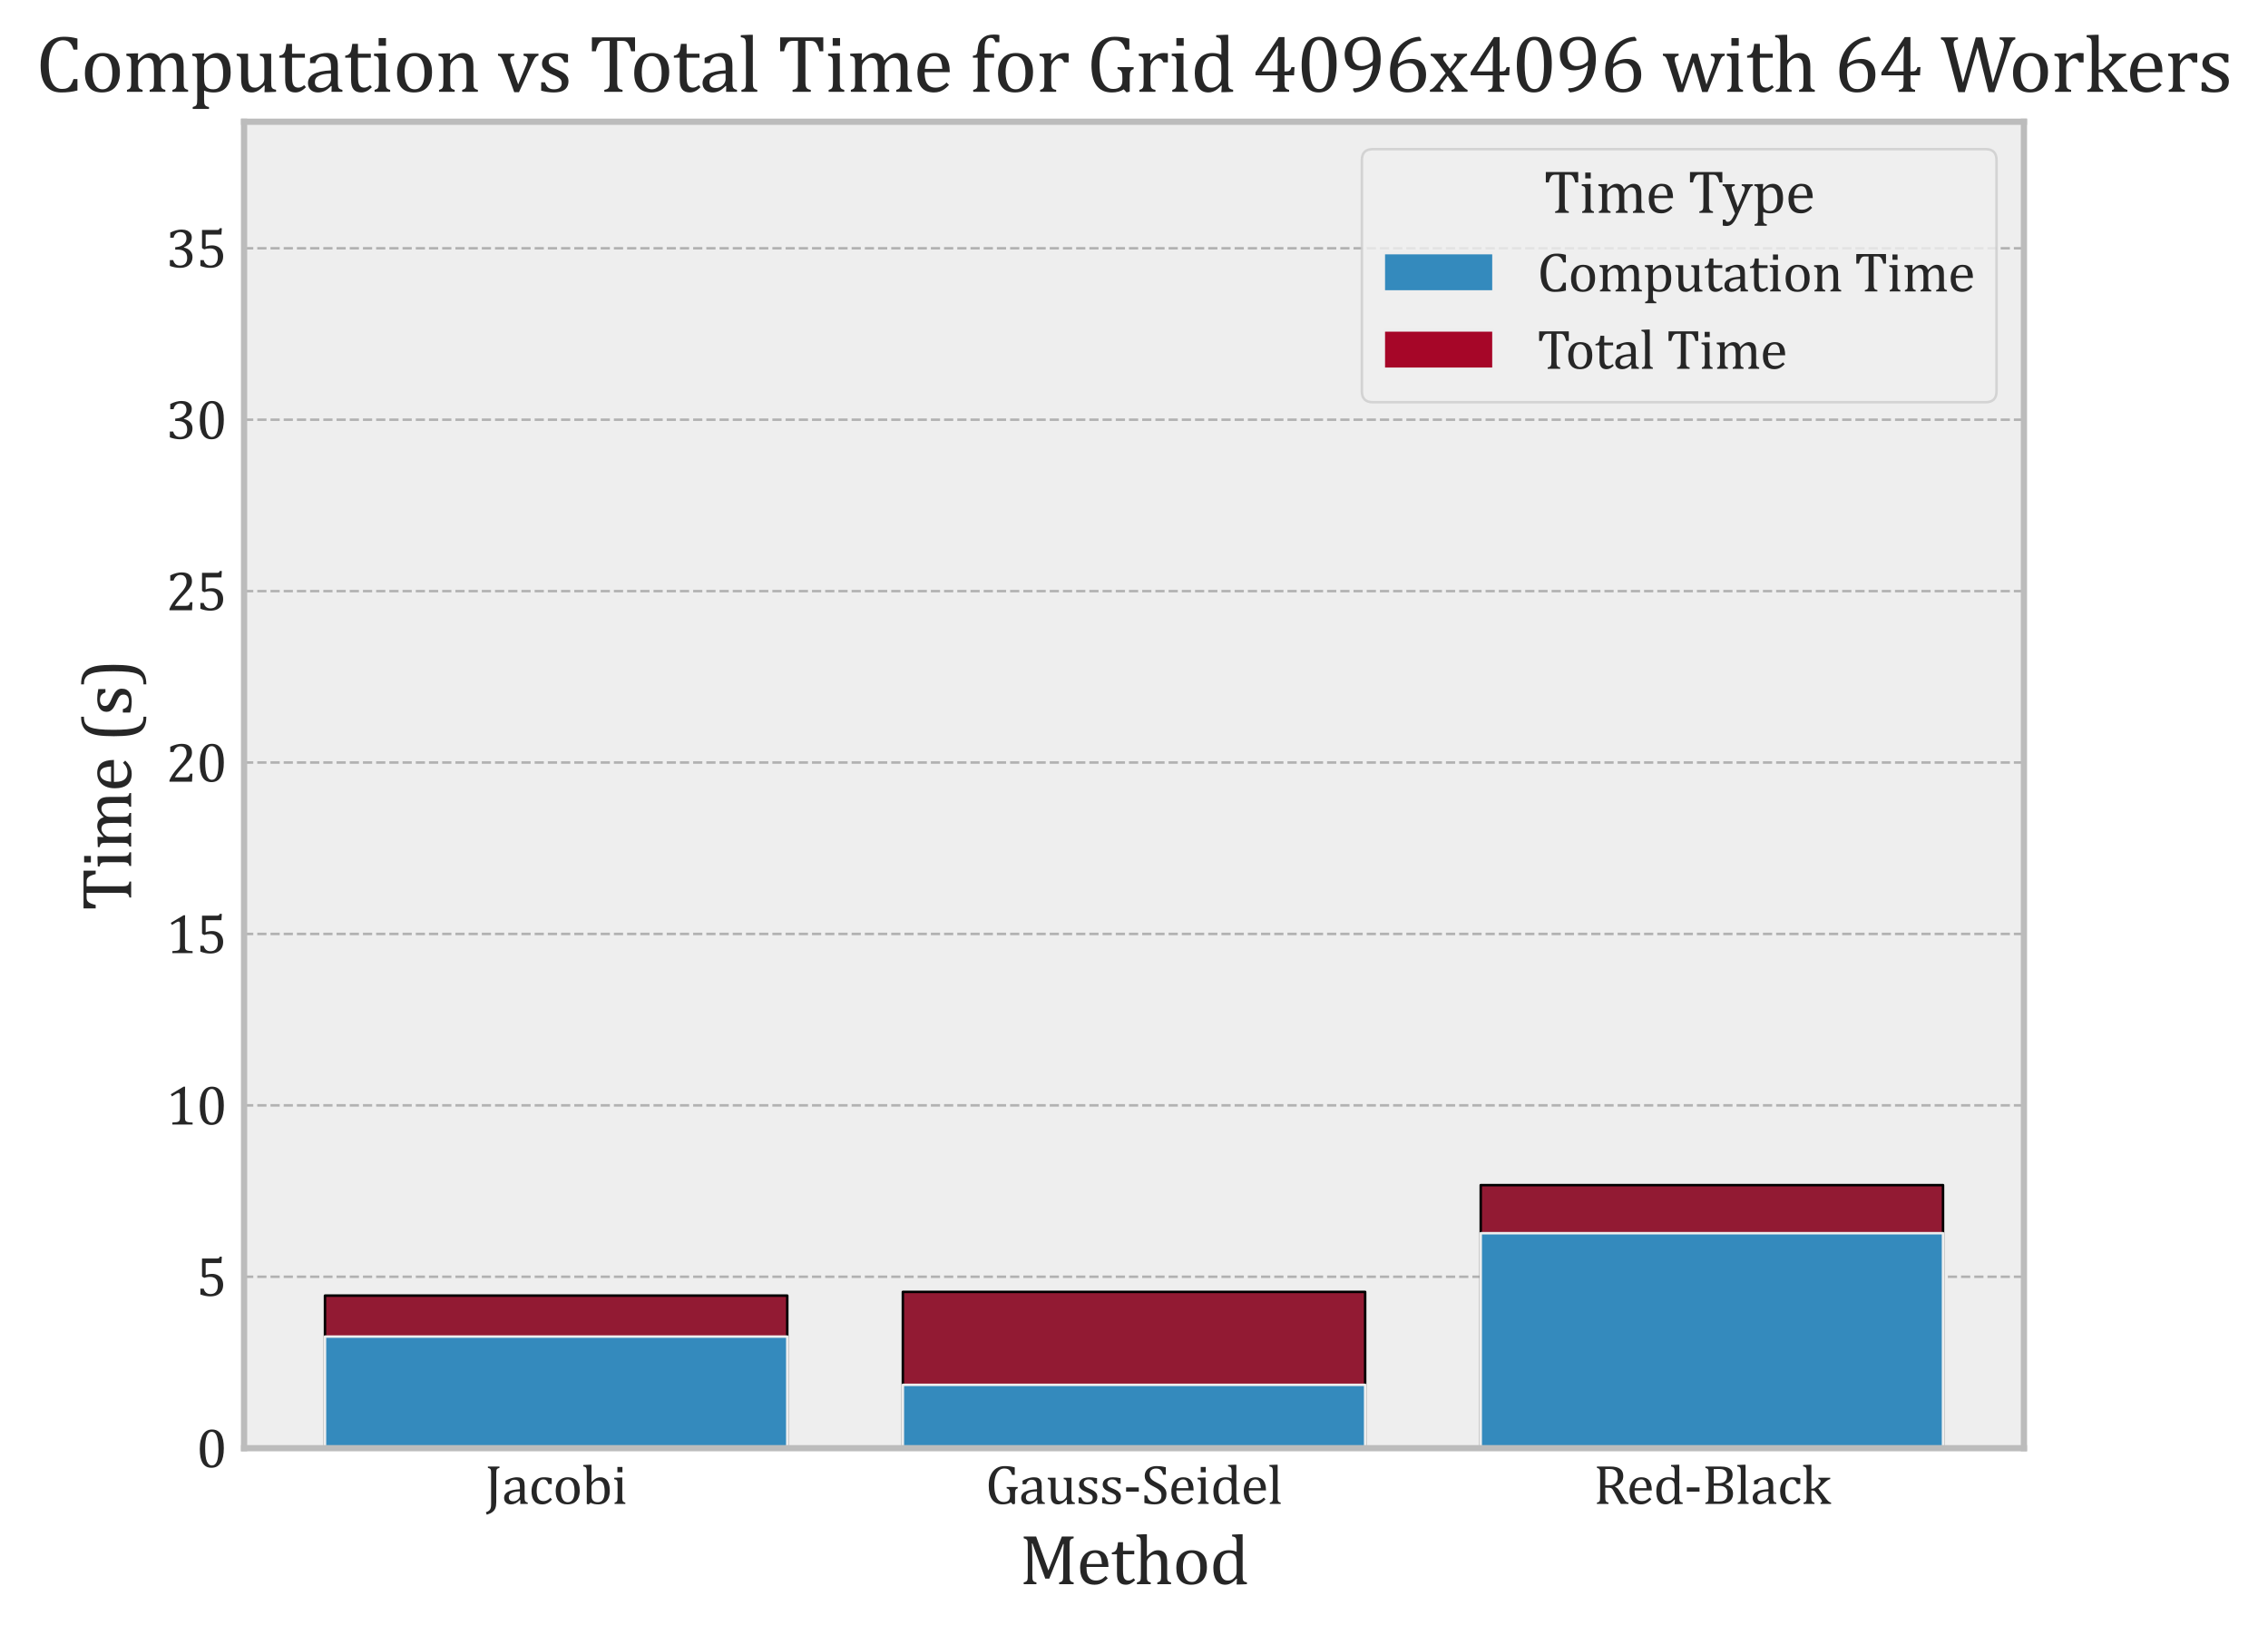 <?xml version="1.0" encoding="utf-8" standalone="no"?>
<!DOCTYPE svg PUBLIC "-//W3C//DTD SVG 1.1//EN"
  "http://www.w3.org/Graphics/SVG/1.1/DTD/svg11.dtd">
<svg xmlns:xlink="http://www.w3.org/1999/xlink" width="455.062pt" height="327.951pt" viewBox="0 0 455.062 327.951" xmlns="http://www.w3.org/2000/svg" version="1.1">
 <defs>
  <style type="text/css">*{stroke-linejoin: round; stroke-linecap: butt}</style>
 </defs>
 <g id="figure_1">
  <g id="patch_1">
   <path d="M 0 327.951 
L 455.062 327.951 
L 455.062 0 
L 0 0 
z
" style="fill: #ffffff"/>
  </g>
  <g id="axes_1">
   <g id="patch_2">
    <path d="M 48.971 290.532 
L 406.091 290.532 
L 406.091 24.42 
L 48.971 24.42 
z
" style="fill: #eeeeee"/>
   </g>
   <g id="matplotlib.axis_1">
    <g id="xtick_1">
     <g id="text_1">
      <!-- Jacobi -->
      <g style="fill: #262626" transform="translate(97.328 301.718) scale(0.11 -0.11)">
       <defs>
        <path id="Cambria-4a" d="M 1275 213 
Q 1275 -209 1176 -471 
Q 1078 -734 845 -915 
Q 613 -1097 194 -1225 
L 91 -950 
Q 366 -844 481 -736 
Q 597 -628 642 -465 
Q 688 -303 688 -28 
L 688 3484 
Q 688 3756 661 3856 
Q 634 3956 573 4009 
Q 513 4063 322 4113 
L 322 4266 
L 1641 4266 
L 1641 4113 
Q 1503 4078 1442 4043 
Q 1381 4009 1345 3957 
Q 1309 3906 1292 3803 
Q 1275 3700 1275 3484 
L 1275 213 
z
" transform="scale(0.016)"/>
        <path id="Cambria-61" d="M 2109 447 
L 2063 459 
Q 1791 181 1552 65 
Q 1313 -50 1044 -50 
Q 806 -50 625 42 
Q 444 134 347 301 
Q 250 469 250 688 
Q 250 1144 701 1392 
Q 1153 1641 2056 1681 
L 2056 1884 
Q 2056 2209 1993 2396 
Q 1931 2584 1797 2671 
Q 1663 2759 1438 2759 
Q 1194 2759 1045 2631 
Q 897 2503 822 2247 
L 413 2247 
L 413 2653 
Q 713 2809 913 2882 
Q 1113 2956 1313 2998 
Q 1513 3041 1719 3041 
Q 2028 3041 2215 2942 
Q 2403 2844 2497 2641 
Q 2591 2438 2591 2028 
L 2591 941 
Q 2591 709 2594 614 
Q 2597 519 2612 437 
Q 2628 356 2659 307 
Q 2691 259 2752 225 
Q 2813 191 2950 153 
L 2950 0 
L 2094 0 
L 2109 447 
z
M 2056 1425 
Q 1422 1419 1106 1256 
Q 791 1094 791 766 
Q 791 588 862 484 
Q 934 381 1043 342 
Q 1153 303 1303 303 
Q 1516 303 1689 406 
Q 1863 509 1959 668 
Q 2056 828 2056 984 
L 2056 1425 
z
" transform="scale(0.016)"/>
        <path id="Cambria-63" d="M 2631 2916 
L 2631 2263 
L 2234 2263 
Q 2181 2466 2103 2583 
Q 2025 2700 1922 2747 
Q 1819 2794 1666 2794 
Q 1447 2794 1278 2653 
Q 1109 2513 1011 2225 
Q 913 1938 913 1522 
Q 913 1256 950 1036 
Q 988 816 1078 659 
Q 1169 503 1319 415 
Q 1469 328 1691 328 
Q 1906 328 2092 412 
Q 2278 497 2478 709 
L 2656 503 
Q 2497 328 2375 233 
Q 2253 138 2114 73 
Q 1975 9 1839 -20 
Q 1703 -50 1544 -50 
Q 953 -50 640 342 
Q 328 734 328 1475 
Q 328 1938 503 2295 
Q 678 2653 993 2847 
Q 1309 3041 1722 3041 
Q 1978 3041 2195 3011 
Q 2413 2981 2631 2916 
z
" transform="scale(0.016)"/>
        <path id="Cambria-6f" d="M 1663 -50 
Q 1013 -50 670 333 
Q 328 716 328 1466 
Q 328 1981 508 2337 
Q 688 2694 1000 2867 
Q 1313 3041 1713 3041 
Q 2381 3041 2725 2652 
Q 3069 2263 3069 1534 
Q 3069 1016 2897 659 
Q 2725 303 2409 126 
Q 2094 -50 1663 -50 
z
M 919 1531 
Q 919 888 1123 542 
Q 1328 197 1709 197 
Q 1919 197 2066 298 
Q 2213 400 2305 572 
Q 2397 744 2437 970 
Q 2478 1197 2478 1444 
Q 2478 1903 2376 2206 
Q 2275 2509 2100 2651 
Q 1925 2794 1700 2794 
Q 1322 2794 1120 2466 
Q 919 2138 919 1531 
z
" transform="scale(0.016)"/>
        <path id="Cambria-62" d="M 1091 2497 
L 1103 2494 
Q 1322 2722 1467 2825 
Q 1613 2928 1767 2983 
Q 1922 3038 2106 3038 
Q 2441 3038 2680 2867 
Q 2919 2697 3048 2356 
Q 3178 2016 3178 1522 
Q 3178 1013 3023 661 
Q 2869 309 2567 129 
Q 2266 -50 1853 -50 
Q 1622 -50 1417 -8 
Q 1213 34 988 141 
L 769 -50 
L 553 0 
L 553 3397 
Q 553 3697 548 3815 
Q 544 3934 523 4017 
Q 503 4100 467 4147 
Q 431 4194 370 4222 
Q 309 4250 150 4278 
L 150 4441 
L 906 4472 
L 1091 4472 
L 1091 2497 
z
M 1091 1125 
Q 1091 884 1112 742 
Q 1134 600 1186 506 
Q 1238 413 1336 334 
Q 1434 256 1556 226 
Q 1678 197 1828 197 
Q 2203 197 2397 503 
Q 2591 809 2591 1422 
Q 2591 2041 2414 2352 
Q 2238 2663 1881 2663 
Q 1703 2663 1578 2608 
Q 1453 2553 1329 2437 
Q 1206 2322 1148 2209 
Q 1091 2097 1091 1953 
L 1091 1125 
z
" transform="scale(0.016)"/>
        <path id="Cambria-69" d="M 1197 4213 
L 1197 3606 
L 622 3606 
L 622 4213 
L 1197 4213 
z
M 303 153 
Q 425 191 476 219 
Q 528 247 564 297 
Q 600 347 620 450 
Q 641 553 641 772 
L 641 2134 
Q 641 2334 634 2456 
Q 628 2578 590 2651 
Q 553 2725 476 2761 
Q 400 2797 259 2822 
L 259 2988 
L 988 3016 
L 1178 3016 
L 1178 781 
Q 1178 513 1203 408 
Q 1228 303 1298 248 
Q 1369 194 1528 153 
L 1528 0 
L 303 0 
L 303 153 
z
" transform="scale(0.016)"/>
       </defs>
       <use xlink:href="#Cambria-4a"/>
       <use xlink:href="#Cambria-61" transform="translate(30.664 0)"/>
       <use xlink:href="#Cambria-63" transform="translate(79.492 0)"/>
       <use xlink:href="#Cambria-6f" transform="translate(123.584 0)"/>
       <use xlink:href="#Cambria-62" transform="translate(176.66 0)"/>
       <use xlink:href="#Cambria-69" transform="translate(231.396 0)"/>
      </g>
     </g>
    </g>
    <g id="xtick_2">
     <g id="text_2">
      <!-- Gauss-Seidel -->
      <g style="fill: #262626" transform="translate(197.73 301.718) scale(0.11 -0.11)">
       <defs>
        <path id="Cambria-47" d="M 3369 16 
L 3125 -50 
L 2897 194 
Q 2694 69 2472 9 
Q 2250 -50 1963 -50 
Q 1172 -50 772 492 
Q 372 1034 372 2103 
Q 372 2769 590 3272 
Q 809 3775 1218 4045 
Q 1628 4316 2181 4316 
Q 2472 4316 2740 4283 
Q 3009 4250 3338 4169 
L 3338 3309 
L 3028 3309 
Q 2944 3591 2828 3748 
Q 2713 3906 2552 3973 
Q 2391 4041 2144 4041 
Q 1803 4041 1547 3822 
Q 1291 3603 1148 3176 
Q 1006 2750 1006 2147 
Q 1006 1534 1126 1100 
Q 1247 666 1484 445 
Q 1722 225 2069 225 
Q 2438 225 2616 386 
Q 2794 547 2794 881 
L 2794 1069 
Q 2794 1350 2764 1475 
Q 2734 1600 2659 1669 
Q 2584 1738 2413 1781 
L 2413 1934 
L 3675 1934 
L 3675 1781 
Q 3563 1744 3506 1695 
Q 3450 1647 3420 1575 
Q 3391 1503 3380 1398 
Q 3369 1294 3369 1100 
L 3369 16 
z
" transform="scale(0.016)"/>
        <path id="Cambria-75" d="M 228 2988 
L 1119 2988 
L 1119 1397 
Q 1119 1031 1147 840 
Q 1175 650 1231 553 
Q 1288 456 1391 390 
Q 1494 325 1675 325 
Q 1794 325 1903 372 
Q 2013 419 2147 536 
Q 2281 653 2339 768 
Q 2397 884 2397 1038 
L 2397 2209 
Q 2397 2388 2387 2478 
Q 2378 2569 2356 2623 
Q 2334 2678 2304 2712 
Q 2275 2747 2220 2775 
Q 2166 2803 2044 2834 
L 2044 2988 
L 2934 2988 
L 2934 853 
Q 2934 613 2943 506 
Q 2953 400 2984 337 
Q 3016 275 3081 236 
Q 3147 197 3316 163 
L 3316 0 
L 2600 -31 
L 2409 -31 
L 2428 481 
L 2381 494 
Q 2122 213 1886 81 
Q 1650 -50 1413 -50 
Q 1128 -50 943 62 
Q 759 175 668 398 
Q 578 622 578 1028 
L 578 2209 
Q 578 2472 558 2570 
Q 538 2669 480 2726 
Q 422 2784 228 2834 
L 228 2988 
z
" transform="scale(0.016)"/>
        <path id="Cambria-73" d="M 2397 2303 
L 2097 2303 
Q 2028 2491 1934 2598 
Q 1841 2706 1722 2750 
Q 1603 2794 1431 2794 
Q 1181 2794 1032 2676 
Q 884 2559 884 2356 
Q 884 2213 943 2119 
Q 1003 2025 1128 1944 
Q 1253 1863 1569 1728 
Q 1888 1591 2061 1475 
Q 2234 1359 2332 1206 
Q 2431 1053 2431 841 
Q 2431 594 2347 425 
Q 2263 256 2109 150 
Q 1956 44 1745 -3 
Q 1534 -50 1284 -50 
Q 1022 -50 775 -11 
Q 528 28 294 91 
L 294 744 
L 600 744 
Q 684 456 850 326 
Q 1016 197 1306 197 
Q 1419 197 1526 220 
Q 1634 244 1718 298 
Q 1803 353 1853 447 
Q 1903 541 1903 681 
Q 1903 841 1840 941 
Q 1778 1041 1647 1123 
Q 1516 1206 1184 1347 
Q 900 1466 728 1578 
Q 556 1691 457 1844 
Q 359 1997 359 2206 
Q 359 2463 498 2652 
Q 638 2841 900 2941 
Q 1163 3041 1516 3041 
Q 1722 3041 1914 3020 
Q 2106 3000 2397 2941 
L 2397 2303 
z
" transform="scale(0.016)"/>
        <path id="Cambria-2d" d="M 1788 1403 
L 338 1403 
L 338 1888 
L 1788 1888 
L 1788 1403 
z
" transform="scale(0.016)"/>
        <path id="Cambria-53" d="M 663 972 
Q 725 697 831 537 
Q 938 378 1106 301 
Q 1275 225 1541 225 
Q 1906 225 2101 415 
Q 2297 606 2297 972 
Q 2297 1206 2215 1365 
Q 2134 1525 1950 1665 
Q 1766 1806 1388 1994 
Q 1022 2175 809 2348 
Q 597 2522 492 2725 
Q 388 2928 388 3169 
Q 388 3519 552 3776 
Q 716 4034 1033 4175 
Q 1350 4316 1759 4316 
Q 1997 4316 2223 4291 
Q 2450 4266 2791 4178 
L 2791 3334 
L 2481 3334 
Q 2409 3609 2300 3762 
Q 2191 3916 2044 3977 
Q 1897 4038 1663 4038 
Q 1459 4038 1298 3963 
Q 1138 3888 1044 3736 
Q 950 3584 950 3375 
Q 950 3153 1029 3000 
Q 1109 2847 1278 2715 
Q 1447 2584 1778 2422 
Q 2178 2222 2398 2050 
Q 2619 1878 2742 1658 
Q 2866 1438 2866 1144 
Q 2866 816 2762 589 
Q 2659 363 2476 220 
Q 2294 78 2039 14 
Q 1784 -50 1481 -50 
Q 991 -50 350 116 
L 350 972 
L 663 972 
z
" transform="scale(0.016)"/>
        <path id="Cambria-65" d="M 2800 531 
Q 2600 322 2433 203 
Q 2266 84 2066 17 
Q 1866 -50 1625 -50 
Q 981 -50 653 336 
Q 325 722 325 1475 
Q 325 1941 492 2297 
Q 659 2653 968 2847 
Q 1278 3041 1681 3041 
Q 1997 3041 2219 2941 
Q 2441 2841 2573 2667 
Q 2706 2494 2779 2230 
Q 2853 1966 2863 1541 
L 894 1541 
L 894 1484 
Q 894 1116 976 864 
Q 1059 613 1248 470 
Q 1438 328 1741 328 
Q 1997 328 2201 423 
Q 2406 519 2609 734 
L 2800 531 
z
M 2275 1800 
Q 2256 2138 2190 2352 
Q 2125 2566 1994 2680 
Q 1863 2794 1650 2794 
Q 1328 2794 1136 2536 
Q 944 2278 909 1800 
L 2275 1800 
z
" transform="scale(0.016)"/>
        <path id="Cambria-64" d="M 2413 3397 
Q 2413 3697 2408 3815 
Q 2403 3934 2383 4017 
Q 2363 4100 2327 4147 
Q 2291 4194 2230 4222 
Q 2169 4250 2009 4278 
L 2009 4441 
L 2766 4472 
L 2950 4472 
L 2950 853 
Q 2950 609 2959 504 
Q 2969 400 3000 337 
Q 3031 275 3098 236 
Q 3166 197 3334 163 
L 3334 0 
L 2597 -31 
L 2409 -31 
L 2447 481 
L 2400 494 
Q 2203 284 2058 179 
Q 1913 75 1748 12 
Q 1584 -50 1397 -50 
Q 884 -50 606 339 
Q 328 728 328 1463 
Q 328 1975 509 2333 
Q 691 2691 998 2866 
Q 1306 3041 1691 3041 
Q 1897 3041 2065 3008 
Q 2234 2975 2413 2900 
L 2413 3397 
z
M 2413 1853 
Q 2413 2097 2391 2244 
Q 2369 2391 2317 2491 
Q 2266 2591 2178 2659 
Q 2091 2728 1986 2759 
Q 1881 2791 1734 2791 
Q 1334 2791 1125 2470 
Q 916 2150 916 1550 
Q 916 950 1087 637 
Q 1259 325 1609 325 
Q 1747 325 1837 348 
Q 1928 372 2015 423 
Q 2103 475 2193 565 
Q 2284 656 2326 731 
Q 2369 806 2391 903 
Q 2413 1000 2413 1153 
L 2413 1853 
z
" transform="scale(0.016)"/>
        <path id="Cambria-6c" d="M 1138 781 
Q 1138 513 1163 408 
Q 1188 303 1258 248 
Q 1328 194 1488 153 
L 1488 0 
L 247 0 
L 247 153 
Q 403 194 464 237 
Q 525 281 551 342 
Q 578 403 589 508 
Q 600 613 600 781 
L 600 3397 
Q 600 3697 595 3815 
Q 591 3934 570 4017 
Q 550 4100 514 4147 
Q 478 4194 417 4222 
Q 356 4250 197 4278 
L 197 4441 
L 950 4472 
L 1138 4472 
L 1138 781 
z
" transform="scale(0.016)"/>
       </defs>
       <use xlink:href="#Cambria-47"/>
       <use xlink:href="#Cambria-61" transform="translate(61.084 0)"/>
       <use xlink:href="#Cambria-75" transform="translate(109.912 0)"/>
       <use xlink:href="#Cambria-73" transform="translate(165.137 0)"/>
       <use xlink:href="#Cambria-73" transform="translate(208.105 0)"/>
       <use xlink:href="#Cambria-2d" transform="translate(251.074 0)"/>
       <use xlink:href="#Cambria-53" transform="translate(284.277 0)"/>
       <use xlink:href="#Cambria-65" transform="translate(333.887 0)"/>
       <use xlink:href="#Cambria-69" transform="translate(382.666 0)"/>
       <use xlink:href="#Cambria-64" transform="translate(410.449 0)"/>
       <use xlink:href="#Cambria-65" transform="translate(465.918 0)"/>
       <use xlink:href="#Cambria-6c" transform="translate(514.697 0)"/>
      </g>
     </g>
    </g>
    <g id="xtick_3">
     <g id="text_3">
      <!-- Red-Black -->
      <g style="fill: #262626" transform="translate(319.749 301.718) scale(0.11 -0.11)">
       <defs>
        <path id="Cambria-52" d="M 1331 1853 
L 1331 791 
Q 1331 566 1348 464 
Q 1366 363 1400 311 
Q 1434 259 1493 226 
Q 1553 194 1697 153 
L 1697 0 
L 378 0 
L 378 153 
Q 572 203 637 264 
Q 703 325 723 437 
Q 744 550 744 781 
L 744 3484 
Q 744 3700 728 3798 
Q 713 3897 677 3951 
Q 641 4006 581 4039 
Q 522 4072 378 4113 
L 378 4266 
L 1925 4266 
Q 2656 4266 3018 4000 
Q 3381 3734 3381 3175 
Q 3381 2747 3145 2447 
Q 2909 2147 2438 1978 
L 2438 1953 
Q 2628 1875 2764 1729 
Q 2900 1584 3066 1278 
L 3347 766 
Q 3469 541 3556 422 
Q 3644 303 3734 240 
Q 3825 178 3975 153 
L 3975 0 
L 3109 0 
Q 2991 166 2884 356 
Q 2778 547 2675 744 
L 2400 1266 
Q 2275 1503 2195 1615 
Q 2116 1728 2048 1773 
Q 1981 1819 1904 1836 
Q 1828 1853 1675 1853 
L 1331 1853 
z
M 1331 3978 
L 1331 2122 
L 1684 2122 
Q 1956 2122 2125 2161 
Q 2294 2200 2437 2309 
Q 2581 2419 2667 2614 
Q 2753 2809 2753 3094 
Q 2753 3391 2651 3587 
Q 2550 3784 2344 3887 
Q 2138 3991 1788 3991 
Q 1506 3991 1331 3978 
z
" transform="scale(0.016)"/>
        <path id="Cambria-42" d="M 378 0 
L 378 153 
Q 572 203 637 264 
Q 703 325 723 437 
Q 744 550 744 781 
L 744 3484 
Q 744 3700 728 3798 
Q 713 3897 677 3951 
Q 641 4006 581 4039 
Q 522 4072 378 4113 
L 378 4266 
L 2088 4266 
Q 2584 4266 2886 4159 
Q 3188 4053 3334 3845 
Q 3481 3638 3481 3309 
Q 3481 3038 3376 2838 
Q 3272 2638 3103 2506 
Q 2934 2375 2669 2263 
L 2669 2234 
Q 3094 2106 3312 1839 
Q 3531 1572 3531 1203 
Q 3531 778 3342 509 
Q 3153 241 2812 120 
Q 2472 0 1988 0 
L 378 0 
z
M 1875 2353 
Q 2350 2353 2601 2583 
Q 2853 2813 2853 3250 
Q 2853 3466 2783 3608 
Q 2713 3750 2589 3834 
Q 2466 3919 2297 3955 
Q 2128 3991 1931 3991 
Q 1813 3991 1619 3984 
Q 1425 3978 1328 3972 
L 1328 2353 
L 1875 2353 
z
M 1328 297 
Q 1556 275 1838 275 
Q 2247 275 2473 378 
Q 2700 481 2801 682 
Q 2903 884 2903 1188 
Q 2903 1491 2792 1687 
Q 2681 1884 2450 1981 
Q 2219 2078 1813 2078 
L 1328 2078 
L 1328 297 
z
" transform="scale(0.016)"/>
        <path id="Cambria-6b" d="M 1138 1741 
L 1238 1741 
Q 1341 1741 1406 1763 
Q 1484 1791 1578 1858 
Q 1672 1925 1844 2084 
Q 1988 2219 2061 2312 
Q 2134 2406 2163 2484 
Q 2188 2550 2188 2616 
Q 2188 2709 2130 2762 
Q 2072 2816 1941 2834 
L 1941 2988 
L 3288 2988 
L 3288 2834 
Q 3144 2806 2981 2706 
Q 2819 2606 2647 2444 
L 1928 1763 
L 2828 588 
Q 2984 381 3111 282 
Q 3238 184 3388 153 
L 3388 0 
L 2188 0 
L 2188 153 
Q 2269 163 2308 189 
Q 2347 216 2347 278 
Q 2347 325 2330 370 
Q 2313 416 2259 494 
Q 2206 572 2066 766 
L 1694 1266 
Q 1588 1406 1542 1450 
Q 1497 1494 1447 1512 
Q 1397 1531 1313 1531 
L 1138 1531 
L 1138 781 
Q 1138 513 1163 408 
Q 1188 303 1258 248 
Q 1328 194 1488 153 
L 1488 0 
L 247 0 
L 247 153 
Q 403 194 464 237 
Q 525 281 551 342 
Q 578 403 589 508 
Q 600 613 600 781 
L 600 3397 
Q 600 3697 595 3815 
Q 591 3934 570 4017 
Q 550 4100 514 4147 
Q 478 4194 417 4222 
Q 356 4250 197 4278 
L 197 4441 
L 950 4472 
L 1138 4472 
L 1138 1741 
z
" transform="scale(0.016)"/>
       </defs>
       <use xlink:href="#Cambria-52"/>
       <use xlink:href="#Cambria-65" transform="translate(60.359 0)"/>
       <use xlink:href="#Cambria-64" transform="translate(109.139 0)"/>
       <use xlink:href="#Cambria-2d" transform="translate(164.607 0)"/>
       <use xlink:href="#Cambria-42" transform="translate(197.811 0)"/>
       <use xlink:href="#Cambria-6c" transform="translate(258.943 0)"/>
       <use xlink:href="#Cambria-61" transform="translate(286.092 0)"/>
       <use xlink:href="#Cambria-63" transform="translate(334.92 0)"/>
       <use xlink:href="#Cambria-6b" transform="translate(379.012 0)"/>
      </g>
     </g>
    </g>
    <g id="text_4">
     <!-- Method -->
     <g style="fill: #262626" transform="translate(204.579 317.811) scale(0.14 -0.14)">
      <defs>
       <path id="Cambria-4d" d="M 4841 4113 
Q 4703 4078 4642 4043 
Q 4581 4009 4545 3957 
Q 4509 3906 4492 3803 
Q 4475 3700 4475 3484 
L 4475 781 
Q 4475 572 4489 475 
Q 4503 378 4536 322 
Q 4569 266 4633 228 
Q 4697 191 4841 153 
L 4841 0 
L 3538 0 
L 3538 153 
Q 3716 197 3784 253 
Q 3853 309 3878 418 
Q 3903 528 3903 781 
L 3903 1978 
Q 3903 2450 3917 2933 
Q 3931 3416 3950 3594 
L 3897 3594 
L 2659 497 
L 2300 497 
L 1150 3644 
L 1097 3644 
Q 1113 3453 1127 2953 
Q 1141 2453 1141 1925 
L 1141 781 
Q 1141 572 1155 475 
Q 1169 378 1201 322 
Q 1234 266 1298 228 
Q 1363 191 1506 153 
L 1506 0 
L 366 0 
L 366 153 
Q 559 203 625 264 
Q 691 325 711 437 
Q 731 550 731 781 
L 731 3484 
Q 731 3700 715 3798 
Q 700 3897 664 3951 
Q 628 4006 568 4039 
Q 509 4072 366 4113 
L 366 4266 
L 1481 4266 
L 2578 1225 
L 3784 4266 
L 4841 4266 
L 4841 4113 
z
" transform="scale(0.016)"/>
       <path id="Cambria-74" d="M 116 2831 
Q 272 2856 369 2918 
Q 466 2981 520 3079 
Q 575 3178 606 3326 
Q 638 3475 672 3759 
L 1116 3759 
L 1116 2988 
L 2125 2988 
L 2125 2672 
L 1116 2672 
L 1116 1281 
Q 1116 978 1141 798 
Q 1166 619 1234 517 
Q 1303 416 1390 372 
Q 1478 328 1616 328 
Q 1741 328 1850 379 
Q 1959 431 2066 528 
L 2206 359 
Q 1984 144 1786 47 
Q 1588 -50 1375 -50 
Q 972 -50 775 189 
Q 578 428 578 938 
L 578 2672 
L 116 2672 
L 116 2831 
z
" transform="scale(0.016)"/>
       <path id="Cambria-68" d="M 1141 2497 
L 1153 2494 
Q 1397 2741 1539 2839 
Q 1681 2938 1820 2988 
Q 1959 3038 2119 3038 
Q 2291 3038 2425 2997 
Q 2559 2956 2661 2873 
Q 2763 2791 2827 2670 
Q 2891 2550 2922 2383 
Q 2953 2216 2953 1959 
L 2953 781 
Q 2953 509 2976 411 
Q 3000 313 3061 258 
Q 3122 203 3306 153 
L 3306 0 
L 2075 0 
L 2075 153 
Q 2197 191 2250 219 
Q 2303 247 2339 297 
Q 2375 347 2395 451 
Q 2416 556 2416 769 
L 2416 1588 
Q 2416 2003 2373 2223 
Q 2331 2444 2207 2553 
Q 2084 2663 1863 2663 
Q 1738 2663 1638 2619 
Q 1538 2575 1406 2462 
Q 1275 2350 1208 2231 
Q 1141 2113 1141 1978 
L 1141 781 
Q 1141 569 1152 478 
Q 1163 388 1194 327 
Q 1225 266 1289 227 
Q 1353 188 1488 153 
L 1488 0 
L 250 0 
L 250 153 
Q 388 191 447 225 
Q 506 259 539 312 
Q 572 366 587 466 
Q 603 566 603 781 
L 603 3397 
Q 603 3697 598 3815 
Q 594 3934 573 4017 
Q 553 4100 517 4147 
Q 481 4194 420 4222 
Q 359 4250 200 4278 
L 200 4441 
L 953 4472 
L 1141 4472 
L 1141 2497 
z
" transform="scale(0.016)"/>
      </defs>
      <use xlink:href="#Cambria-4d"/>
      <use xlink:href="#Cambria-65" transform="translate(81.543 0)"/>
      <use xlink:href="#Cambria-74" transform="translate(130.322 0)"/>
      <use xlink:href="#Cambria-68" transform="translate(164.16 0)"/>
      <use xlink:href="#Cambria-6f" transform="translate(219.336 0)"/>
      <use xlink:href="#Cambria-64" transform="translate(272.412 0)"/>
     </g>
    </g>
   </g>
   <g id="matplotlib.axis_2">
    <g id="ytick_1">
     <g id="line2d_1">
      <path d="M 48.971 290.532 
L 406.091 290.532 
" clip-path="url(#p6f67cfc4fa)" style="fill: none; stroke-dasharray: 1.85,0.8; stroke-dashoffset: 0; stroke: #b2b2b2; stroke-width: 0.5"/>
     </g>
     <g id="text_5">
      <!-- 0 -->
      <g style="fill: #262626" transform="translate(39.38 294.375) scale(0.11 -0.11)">
       <defs>
        <path id="Cambria-30" d="M 1738 -50 
Q 1063 -50 733 481 
Q 403 1013 403 2094 
Q 403 2669 504 3087 
Q 606 3506 789 3779 
Q 972 4053 1228 4184 
Q 1484 4316 1788 4316 
Q 2472 4316 2806 3787 
Q 3141 3259 3141 2191 
Q 3141 1084 2783 517 
Q 2425 -50 1738 -50 
z
M 1013 2188 
Q 1013 1169 1202 692 
Q 1391 216 1788 216 
Q 2166 216 2348 664 
Q 2531 1113 2531 2053 
Q 2531 2772 2437 3217 
Q 2344 3663 2176 3856 
Q 2009 4050 1772 4050 
Q 1556 4050 1411 3922 
Q 1266 3794 1177 3553 
Q 1088 3313 1050 2967 
Q 1013 2622 1013 2188 
z
" transform="scale(0.016)"/>
       </defs>
       <use xlink:href="#Cambria-30"/>
      </g>
     </g>
    </g>
    <g id="ytick_2">
     <g id="line2d_2">
      <path d="M 48.971 256.143 
L 406.091 256.143 
" clip-path="url(#p6f67cfc4fa)" style="fill: none; stroke-dasharray: 1.85,0.8; stroke-dashoffset: 0; stroke: #b2b2b2; stroke-width: 0.5"/>
     </g>
     <g id="text_6">
      <!-- 5 -->
      <g style="fill: #262626" transform="translate(39.38 259.986) scale(0.11 -0.11)">
       <defs>
        <path id="Cambria-35" d="M 469 172 
L 469 834 
L 847 834 
Q 941 516 1130 366 
Q 1319 216 1619 216 
Q 2034 216 2246 466 
Q 2459 716 2459 1213 
Q 2459 1544 2346 1761 
Q 2234 1978 2043 2075 
Q 1853 2172 1600 2172 
Q 1388 2172 1234 2145 
Q 1081 2119 906 2063 
L 656 2209 
L 656 4266 
L 2378 4266 
Q 2484 4266 2531 4283 
Q 2578 4300 2606 4336 
Q 2634 4372 2672 4472 
L 2916 4472 
L 2869 3747 
L 1072 3747 
L 1072 2375 
Q 1234 2444 1425 2478 
Q 1616 2513 1806 2513 
Q 2178 2513 2465 2361 
Q 2753 2209 2909 1929 
Q 3066 1650 3066 1281 
Q 3066 863 2891 563 
Q 2716 263 2384 106 
Q 2053 -50 1600 -50 
Q 1059 -50 469 172 
z
" transform="scale(0.016)"/>
       </defs>
       <use xlink:href="#Cambria-35"/>
      </g>
     </g>
    </g>
    <g id="ytick_3">
     <g id="line2d_3">
      <path d="M 48.971 221.754 
L 406.091 221.754 
" clip-path="url(#p6f67cfc4fa)" style="fill: none; stroke-dasharray: 1.85,0.8; stroke-dashoffset: 0; stroke: #b2b2b2; stroke-width: 0.5"/>
     </g>
     <g id="text_7">
      <!-- 10 -->
      <g style="fill: #262626" transform="translate(33.289 225.597) scale(0.11 -0.11)">
       <defs>
        <path id="Cambria-31" d="M 2172 816 
Q 2172 634 2192 542 
Q 2213 450 2264 392 
Q 2316 334 2412 301 
Q 2509 269 2656 251 
Q 2803 234 3044 228 
L 3044 0 
L 734 0 
L 734 228 
Q 1081 244 1229 270 
Q 1378 297 1456 350 
Q 1534 403 1570 500 
Q 1606 597 1606 816 
L 1606 3350 
Q 1606 3475 1562 3533 
Q 1519 3591 1434 3591 
Q 1334 3591 1150 3487 
Q 966 3384 694 3203 
L 556 3444 
L 2019 4316 
L 2191 4316 
Q 2172 4016 2172 3484 
L 2172 816 
z
" transform="scale(0.016)"/>
       </defs>
       <use xlink:href="#Cambria-31"/>
       <use xlink:href="#Cambria-30" transform="translate(55.371 0)"/>
      </g>
     </g>
    </g>
    <g id="ytick_4">
     <g id="line2d_4">
      <path d="M 48.971 187.364 
L 406.091 187.364 
" clip-path="url(#p6f67cfc4fa)" style="fill: none; stroke-dasharray: 1.85,0.8; stroke-dashoffset: 0; stroke: #b2b2b2; stroke-width: 0.5"/>
     </g>
     <g id="text_8">
      <!-- 15 -->
      <g style="fill: #262626" transform="translate(33.289 191.207) scale(0.11 -0.11)">
       <use xlink:href="#Cambria-31"/>
       <use xlink:href="#Cambria-35" transform="translate(55.371 0)"/>
      </g>
     </g>
    </g>
    <g id="ytick_5">
     <g id="line2d_5">
      <path d="M 48.971 152.975 
L 406.091 152.975 
" clip-path="url(#p6f67cfc4fa)" style="fill: none; stroke-dasharray: 1.85,0.8; stroke-dashoffset: 0; stroke: #b2b2b2; stroke-width: 0.5"/>
     </g>
     <g id="text_9">
      <!-- 20 -->
      <g style="fill: #262626" transform="translate(33.289 156.818) scale(0.11 -0.11)">
       <defs>
        <path id="Cambria-32" d="M 2194 500 
Q 2347 500 2440 519 
Q 2534 538 2590 581 
Q 2647 625 2680 695 
Q 2713 766 2763 913 
L 3028 913 
L 2975 0 
L 403 0 
L 403 150 
Q 538 478 766 822 
Q 994 1166 1413 1631 
Q 1775 2031 1934 2238 
Q 2109 2463 2195 2627 
Q 2281 2791 2318 2936 
Q 2356 3081 2356 3228 
Q 2356 3463 2281 3642 
Q 2206 3822 2051 3925 
Q 1897 4028 1663 4028 
Q 1078 4028 875 3378 
L 497 3378 
L 497 3978 
Q 875 4156 1204 4236 
Q 1534 4316 1797 4316 
Q 2378 4316 2675 4061 
Q 2972 3806 2972 3322 
Q 2972 3156 2939 3017 
Q 2906 2878 2836 2742 
Q 2766 2606 2647 2450 
Q 2528 2294 2384 2133 
Q 2241 1972 1888 1597 
Q 1294 969 1016 500 
L 2194 500 
z
" transform="scale(0.016)"/>
       </defs>
       <use xlink:href="#Cambria-32"/>
       <use xlink:href="#Cambria-30" transform="translate(55.371 0)"/>
      </g>
     </g>
    </g>
    <g id="ytick_6">
     <g id="line2d_6">
      <path d="M 48.971 118.586 
L 406.091 118.586 
" clip-path="url(#p6f67cfc4fa)" style="fill: none; stroke-dasharray: 1.85,0.8; stroke-dashoffset: 0; stroke: #b2b2b2; stroke-width: 0.5"/>
     </g>
     <g id="text_10">
      <!-- 25 -->
      <g style="fill: #262626" transform="translate(33.289 122.429) scale(0.11 -0.11)">
       <use xlink:href="#Cambria-32"/>
       <use xlink:href="#Cambria-35" transform="translate(55.371 0)"/>
      </g>
     </g>
    </g>
    <g id="ytick_7">
     <g id="line2d_7">
      <path d="M 48.971 84.197 
L 406.091 84.197 
" clip-path="url(#p6f67cfc4fa)" style="fill: none; stroke-dasharray: 1.85,0.8; stroke-dashoffset: 0; stroke: #b2b2b2; stroke-width: 0.5"/>
     </g>
     <g id="text_11">
      <!-- 30 -->
      <g style="fill: #262626" transform="translate(33.289 88.04) scale(0.11 -0.11)">
       <defs>
        <path id="Cambria-33" d="M 497 3381 
L 497 3975 
Q 859 4147 1175 4231 
Q 1491 4316 1784 4316 
Q 2138 4316 2403 4206 
Q 2669 4097 2809 3892 
Q 2950 3688 2950 3403 
Q 2950 3138 2844 2936 
Q 2738 2734 2545 2584 
Q 2353 2434 2047 2291 
L 2047 2263 
Q 2238 2228 2414 2145 
Q 2591 2063 2728 1931 
Q 2866 1800 2948 1617 
Q 3031 1434 3031 1200 
Q 3031 838 2873 556 
Q 2716 275 2391 112 
Q 2066 -50 1600 -50 
Q 1331 -50 1020 11 
Q 709 72 450 172 
L 450 834 
L 825 834 
Q 934 509 1114 362 
Q 1294 216 1603 216 
Q 2009 216 2217 437 
Q 2425 659 2425 1094 
Q 2425 1550 2150 1790 
Q 1875 2031 1344 2031 
L 1063 2031 
L 1063 2306 
Q 1484 2331 1773 2468 
Q 2063 2606 2203 2822 
Q 2344 3038 2344 3306 
Q 2344 3653 2159 3840 
Q 1975 4028 1622 4028 
Q 1328 4028 1143 3868 
Q 959 3709 872 3381 
L 497 3381 
z
" transform="scale(0.016)"/>
       </defs>
       <use xlink:href="#Cambria-33"/>
       <use xlink:href="#Cambria-30" transform="translate(55.371 0)"/>
      </g>
     </g>
    </g>
    <g id="ytick_8">
     <g id="line2d_8">
      <path d="M 48.971 49.807 
L 406.091 49.807 
" clip-path="url(#p6f67cfc4fa)" style="fill: none; stroke-dasharray: 1.85,0.8; stroke-dashoffset: 0; stroke: #b2b2b2; stroke-width: 0.5"/>
     </g>
     <g id="text_12">
      <!-- 35 -->
      <g style="fill: #262626" transform="translate(33.289 53.651) scale(0.11 -0.11)">
       <use xlink:href="#Cambria-33"/>
       <use xlink:href="#Cambria-35" transform="translate(55.371 0)"/>
      </g>
     </g>
    </g>
    <g id="text_13">
     <!-- Time (s) -->
     <g style="fill: #262626" transform="translate(26.316 182.704) rotate(-90) scale(0.14 -0.14)">
      <defs>
       <path id="Cambria-54" d="M 206 4266 
L 3588 4266 
L 3588 3178 
L 3281 3178 
Q 3213 3447 3145 3603 
Q 3078 3759 3003 3840 
Q 2928 3922 2842 3956 
Q 2756 3991 2584 3991 
L 2188 3991 
L 2188 791 
Q 2188 606 2208 497 
Q 2228 388 2270 323 
Q 2313 259 2384 223 
Q 2456 188 2609 153 
L 2609 0 
L 1181 0 
L 1181 153 
Q 1275 175 1347 200 
Q 1419 225 1464 261 
Q 1509 297 1539 353 
Q 1569 409 1586 506 
Q 1603 603 1603 791 
L 1603 3991 
L 1209 3991 
Q 1063 3991 967 3962 
Q 872 3934 790 3845 
Q 709 3756 642 3592 
Q 575 3428 516 3178 
L 206 3178 
L 206 4266 
z
" transform="scale(0.016)"/>
       <path id="Cambria-6d" d="M 1147 2506 
L 1191 2494 
Q 1378 2681 1498 2776 
Q 1619 2872 1731 2930 
Q 1844 2988 1942 3013 
Q 2041 3038 2144 3038 
Q 2456 3038 2653 2894 
Q 2850 2750 2925 2453 
Q 3159 2691 3304 2803 
Q 3450 2916 3601 2977 
Q 3753 3038 3928 3038 
Q 4138 3038 4289 2977 
Q 4441 2916 4545 2789 
Q 4650 2663 4698 2472 
Q 4747 2281 4747 1959 
L 4747 781 
Q 4747 544 4762 453 
Q 4778 363 4808 313 
Q 4838 263 4897 227 
Q 4956 191 5097 153 
L 5097 0 
L 3869 0 
L 3869 153 
Q 3991 191 4044 219 
Q 4097 247 4133 297 
Q 4169 347 4189 451 
Q 4209 556 4209 769 
L 4209 1588 
Q 4209 1853 4195 2026 
Q 4181 2200 4151 2303 
Q 4122 2406 4080 2465 
Q 4038 2525 3984 2569 
Q 3931 2613 3859 2638 
Q 3788 2663 3669 2663 
Q 3544 2663 3436 2613 
Q 3328 2563 3201 2444 
Q 3075 2325 3019 2204 
Q 2963 2084 2963 1922 
L 2963 781 
Q 2963 544 2978 453 
Q 2994 363 3023 313 
Q 3053 263 3112 227 
Q 3172 191 3313 153 
L 3313 0 
L 2084 0 
L 2084 153 
Q 2206 191 2259 219 
Q 2313 247 2348 297 
Q 2384 347 2404 451 
Q 2425 556 2425 769 
L 2425 1588 
Q 2425 1866 2409 2041 
Q 2394 2216 2361 2322 
Q 2328 2428 2276 2493 
Q 2225 2559 2172 2593 
Q 2119 2628 2047 2645 
Q 1975 2663 1884 2663 
Q 1756 2663 1643 2605 
Q 1531 2547 1414 2437 
Q 1297 2328 1237 2209 
Q 1178 2091 1178 1953 
L 1178 781 
Q 1178 603 1187 509 
Q 1197 416 1217 362 
Q 1238 309 1269 276 
Q 1300 244 1358 214 
Q 1416 184 1531 153 
L 1531 0 
L 306 0 
L 306 153 
Q 425 191 476 219 
Q 528 247 565 297 
Q 603 347 622 450 
Q 641 553 641 772 
L 641 2134 
Q 641 2334 634 2456 
Q 628 2578 590 2651 
Q 553 2725 476 2761 
Q 400 2797 259 2822 
L 259 2988 
L 991 3016 
L 1181 3016 
L 1147 2506 
z
" transform="scale(0.016)"/>
       <path id="Cambria-20" transform="scale(0.016)"/>
       <path id="Cambria-28" d="M 2309 -1359 
Q 1778 -1359 1442 -1200 
Q 1106 -1041 918 -714 
Q 731 -388 647 134 
Q 563 656 563 1550 
Q 563 2438 645 2964 
Q 728 3491 915 3822 
Q 1103 4153 1440 4318 
Q 1778 4484 2309 4484 
L 2309 4228 
Q 2091 4228 1922 4191 
Q 1731 4147 1597 4022 
Q 1447 3884 1353 3638 
Q 1244 3350 1191 2875 
Q 1134 2372 1134 1575 
Q 1134 872 1181 379 
Q 1228 -113 1338 -425 
Q 1425 -688 1556 -834 
Q 1672 -963 1831 -1028 
Q 2016 -1103 2309 -1103 
L 2309 -1359 
z
" transform="scale(0.016)"/>
       <path id="Cambria-29" d="M 134 4484 
Q 666 4484 1002 4325 
Q 1338 4166 1525 3839 
Q 1713 3513 1797 2991 
Q 1881 2469 1881 1575 
Q 1881 688 1798 161 
Q 1716 -366 1528 -697 
Q 1341 -1028 1003 -1193 
Q 666 -1359 134 -1359 
L 134 -1103 
Q 353 -1103 522 -1066 
Q 713 -1022 847 -897 
Q 997 -759 1091 -513 
Q 1200 -225 1253 250 
Q 1309 753 1309 1550 
Q 1309 2253 1262 2745 
Q 1216 3238 1106 3550 
Q 1019 3813 888 3959 
Q 772 4088 613 4153 
Q 428 4228 134 4228 
L 134 4484 
z
" transform="scale(0.016)"/>
      </defs>
      <use xlink:href="#Cambria-54"/>
      <use xlink:href="#Cambria-69" transform="translate(59.277 0)"/>
      <use xlink:href="#Cambria-6d" transform="translate(87.061 0)"/>
      <use xlink:href="#Cambria-65" transform="translate(170.264 0)"/>
      <use xlink:href="#Cambria-20" transform="translate(219.043 0)"/>
      <use xlink:href="#Cambria-28" transform="translate(241.064 0)"/>
      <use xlink:href="#Cambria-73" transform="translate(279.248 0)"/>
      <use xlink:href="#Cambria-29" transform="translate(322.217 0)"/>
     </g>
    </g>
   </g>
   <g id="patch_3">
    <path d="M 65.204 290.532 
L 157.962 290.532 
L 157.962 259.921 
L 65.204 259.921 
z
" clip-path="url(#p6f67cfc4fa)" style="fill: #921a33; stroke: #000000; stroke-width: 0.5; stroke-linejoin: miter"/>
   </g>
   <g id="patch_4">
    <path d="M 181.152 290.532 
L 273.91 290.532 
L 273.91 259.177 
L 181.152 259.177 
z
" clip-path="url(#p6f67cfc4fa)" style="fill: #921a33; stroke: #000000; stroke-width: 0.5; stroke-linejoin: miter"/>
   </g>
   <g id="patch_5">
    <path d="M 297.1 290.532 
L 389.859 290.532 
L 389.859 237.752 
L 297.1 237.752 
z
" clip-path="url(#p6f67cfc4fa)" style="fill: #921a33; stroke: #000000; stroke-width: 0.5; stroke-linejoin: miter"/>
   </g>
   <g id="patch_6">
    <path d="M 65.204 290.532 
L 157.962 290.532 
L 157.962 268.142 
L 65.204 268.142 
z
" clip-path="url(#p6f67cfc4fa)" style="fill: #348abd; stroke: #eeeeee; stroke-width: 0.5; stroke-linejoin: miter"/>
   </g>
   <g id="patch_7">
    <path d="M 181.152 290.532 
L 273.91 290.532 
L 273.91 277.824 
L 181.152 277.824 
z
" clip-path="url(#p6f67cfc4fa)" style="fill: #348abd; stroke: #eeeeee; stroke-width: 0.5; stroke-linejoin: miter"/>
   </g>
   <g id="patch_8">
    <path d="M 297.1 290.532 
L 389.859 290.532 
L 389.859 247.399 
L 297.1 247.399 
z
" clip-path="url(#p6f67cfc4fa)" style="fill: #348abd; stroke: #eeeeee; stroke-width: 0.5; stroke-linejoin: miter"/>
   </g>
   <g id="line2d_9">
    <path clip-path="url(#p6f67cfc4fa)" style="fill: none; stroke: #424242; stroke-width: 3; stroke-linecap: round"/>
   </g>
   <g id="line2d_10">
    <path clip-path="url(#p6f67cfc4fa)" style="fill: none; stroke: #424242; stroke-width: 3; stroke-linecap: round"/>
   </g>
   <g id="line2d_11">
    <path clip-path="url(#p6f67cfc4fa)" style="fill: none; stroke: #424242; stroke-width: 3; stroke-linecap: round"/>
   </g>
   <g id="patch_9">
    <path d="M 48.971 290.532 
L 48.971 24.42 
" style="fill: none; stroke: #bcbcbc; stroke-width: 1.25; stroke-linejoin: miter; stroke-linecap: square"/>
   </g>
   <g id="patch_10">
    <path d="M 406.091 290.532 
L 406.091 24.42 
" style="fill: none; stroke: #bcbcbc; stroke-width: 1.25; stroke-linejoin: miter; stroke-linecap: square"/>
   </g>
   <g id="patch_11">
    <path d="M 48.971 290.532 
L 406.091 290.532 
" style="fill: none; stroke: #bcbcbc; stroke-width: 1.25; stroke-linejoin: miter; stroke-linecap: square"/>
   </g>
   <g id="patch_12">
    <path d="M 48.971 24.42 
L 406.091 24.42 
" style="fill: none; stroke: #bcbcbc; stroke-width: 1.25; stroke-linejoin: miter; stroke-linecap: square"/>
   </g>
   <g id="text_14">
    <!-- Computation vs Total Time for Grid 4096x4096 with 64 Workers -->
    <g style="fill: #262626" transform="translate(7.2 18.42) scale(0.16 -0.16)">
     <defs>
      <path id="Cambria-43" d="M 3256 4175 
L 3256 3309 
L 2947 3309 
Q 2872 3581 2756 3742 
Q 2641 3903 2487 3972 
Q 2334 4041 2119 4041 
Q 1797 4041 1545 3827 
Q 1294 3613 1150 3183 
Q 1006 2753 1006 2144 
Q 1006 1531 1125 1098 
Q 1244 666 1475 445 
Q 1706 225 2044 225 
Q 2300 225 2462 298 
Q 2625 372 2736 531 
Q 2847 691 2947 1000 
L 3256 1000 
L 3256 106 
Q 2963 28 2655 -11 
Q 2347 -50 1978 -50 
Q 1184 -50 778 487 
Q 372 1025 372 2091 
Q 372 2759 583 3262 
Q 794 3766 1203 4041 
Q 1613 4316 2181 4316 
Q 2466 4316 2706 4286 
Q 2947 4256 3256 4175 
z
" transform="scale(0.016)"/>
      <path id="Cambria-70" d="M 1150 94 
L 1150 -566 
Q 1150 -769 1164 -869 
Q 1178 -969 1214 -1026 
Q 1250 -1084 1317 -1121 
Q 1384 -1159 1534 -1191 
L 1534 -1344 
L 259 -1344 
L 259 -1191 
Q 372 -1159 442 -1126 
Q 513 -1094 550 -1030 
Q 588 -966 600 -856 
Q 613 -747 613 -566 
L 613 2116 
Q 613 2341 606 2436 
Q 600 2531 581 2593 
Q 563 2656 527 2697 
Q 491 2738 430 2766 
Q 369 2794 228 2822 
L 228 2988 
L 963 3016 
L 1153 3016 
L 1113 2506 
L 1159 2494 
Q 1353 2691 1465 2780 
Q 1578 2869 1698 2928 
Q 1819 2988 1930 3013 
Q 2041 3038 2166 3038 
Q 2681 3038 2957 2652 
Q 3234 2266 3234 1522 
Q 3234 1006 3078 654 
Q 2922 303 2623 126 
Q 2325 -50 1913 -50 
Q 1681 -50 1493 -11 
Q 1306 28 1150 94 
z
M 1150 1125 
Q 1150 825 1187 662 
Q 1225 500 1320 398 
Q 1416 297 1545 247 
Q 1675 197 1888 197 
Q 2266 197 2456 511 
Q 2647 825 2647 1438 
Q 2647 2663 1931 2663 
Q 1756 2663 1629 2608 
Q 1503 2553 1378 2431 
Q 1253 2309 1201 2195 
Q 1150 2081 1150 1950 
L 1150 1125 
z
" transform="scale(0.016)"/>
      <path id="Cambria-6e" d="M 3347 0 
L 2116 0 
L 2116 153 
Q 2238 191 2291 219 
Q 2344 247 2380 297 
Q 2416 347 2436 451 
Q 2456 556 2456 769 
L 2456 1588 
Q 2456 1806 2443 1984 
Q 2431 2163 2401 2277 
Q 2372 2391 2330 2455 
Q 2288 2519 2230 2564 
Q 2172 2609 2097 2636 
Q 2022 2663 1900 2663 
Q 1778 2663 1668 2614 
Q 1559 2566 1428 2447 
Q 1297 2328 1237 2212 
Q 1178 2097 1178 1947 
L 1178 781 
Q 1178 513 1203 408 
Q 1228 303 1298 248 
Q 1369 194 1528 153 
L 1528 0 
L 303 0 
L 303 153 
Q 425 191 476 219 
Q 528 247 564 297 
Q 600 347 620 450 
Q 641 553 641 772 
L 641 2134 
Q 641 2334 634 2456 
Q 628 2578 590 2651 
Q 553 2725 476 2761 
Q 400 2797 259 2822 
L 259 2988 
L 991 3016 
L 1181 3016 
L 1147 2506 
L 1191 2494 
Q 1422 2728 1564 2828 
Q 1706 2928 1851 2983 
Q 1997 3038 2159 3038 
Q 2328 3038 2461 2998 
Q 2594 2959 2695 2878 
Q 2797 2797 2862 2676 
Q 2928 2556 2961 2387 
Q 2994 2219 2994 1959 
L 2994 781 
Q 2994 566 3006 469 
Q 3019 372 3050 319 
Q 3081 266 3140 230 
Q 3200 194 3347 153 
L 3347 0 
z
" transform="scale(0.016)"/>
      <path id="Cambria-76" d="M 1334 2988 
L 1334 2834 
Q 1191 2800 1131 2769 
Q 1072 2738 1042 2688 
Q 1013 2638 1013 2553 
Q 1013 2469 1033 2376 
Q 1053 2284 1097 2163 
L 1641 581 
L 2278 2097 
Q 2341 2247 2366 2344 
Q 2391 2441 2391 2525 
Q 2391 2656 2320 2725 
Q 2250 2794 2063 2834 
L 2063 2988 
L 3231 2988 
L 3231 2834 
Q 3109 2809 3043 2757 
Q 2978 2706 2912 2595 
Q 2847 2484 2756 2284 
L 1703 -31 
L 1334 -31 
L 488 2303 
Q 400 2544 348 2633 
Q 297 2722 236 2765 
Q 175 2809 59 2834 
L 59 2988 
L 1334 2988 
z
" transform="scale(0.016)"/>
      <path id="Cambria-66" d="M 1909 2672 
L 1163 2672 
L 1163 781 
Q 1163 572 1183 465 
Q 1203 359 1242 304 
Q 1281 250 1345 217 
Q 1409 184 1550 153 
L 1550 0 
L 272 0 
L 272 153 
Q 409 191 468 225 
Q 528 259 561 312 
Q 594 366 609 466 
Q 625 566 625 781 
L 625 2672 
L 247 2672 
L 247 2831 
Q 366 2850 405 2861 
Q 444 2872 480 2894 
Q 516 2916 542 2956 
Q 569 2997 589 3076 
Q 609 3156 622 3300 
Q 650 3641 745 3853 
Q 841 4066 1023 4216 
Q 1206 4366 1414 4427 
Q 1622 4488 1903 4488 
Q 2150 4488 2322 4453 
L 2322 3888 
L 2013 3888 
Q 1953 4072 1873 4148 
Q 1794 4225 1650 4225 
Q 1547 4225 1476 4197 
Q 1406 4169 1347 4109 
Q 1288 4050 1245 3950 
Q 1203 3850 1183 3701 
Q 1163 3553 1163 3316 
L 1163 2988 
L 1909 2988 
L 1909 2672 
z
" transform="scale(0.016)"/>
      <path id="Cambria-72" d="M 1147 2469 
L 1191 2459 
Q 1363 2669 1509 2789 
Q 1656 2909 1826 2975 
Q 1997 3041 2213 3041 
Q 2394 3041 2541 3022 
L 2541 2303 
L 2188 2303 
Q 2113 2472 2028 2548 
Q 1944 2625 1797 2625 
Q 1684 2625 1573 2559 
Q 1463 2494 1359 2369 
Q 1256 2244 1217 2134 
Q 1178 2025 1178 1875 
L 1178 781 
Q 1178 497 1212 389 
Q 1247 281 1326 231 
Q 1406 181 1566 153 
L 1566 0 
L 306 0 
L 306 153 
Q 425 191 476 219 
Q 528 247 565 297 
Q 603 347 622 450 
Q 641 553 641 772 
L 641 2134 
Q 641 2334 634 2456 
Q 628 2578 590 2651 
Q 553 2725 476 2761 
Q 400 2797 259 2822 
L 259 2984 
L 991 3016 
L 1181 3016 
L 1147 2469 
z
" transform="scale(0.016)"/>
      <path id="Cambria-34" d="M 1613 153 
Q 1806 203 1872 264 
Q 1938 325 1958 437 
Q 1978 550 1978 781 
L 1978 1294 
L 241 1294 
L 241 1528 
L 2069 4288 
L 2516 4288 
L 2516 1597 
L 2581 1597 
Q 2763 1597 2841 1623 
Q 2919 1650 2970 1717 
Q 3022 1784 3066 1938 
L 3303 1938 
L 3266 1294 
L 2516 1294 
L 2516 781 
Q 2516 572 2530 475 
Q 2544 378 2576 322 
Q 2609 266 2673 228 
Q 2738 191 2881 153 
L 2881 0 
L 1613 0 
L 1613 153 
z
M 756 1597 
L 1978 1597 
L 1978 2375 
Q 1978 2669 1987 3033 
Q 1997 3397 2009 3581 
L 1978 3581 
L 756 1641 
L 756 1597 
z
" transform="scale(0.016)"/>
      <path id="Cambria-39" d="M 978 122 
L 978 275 
Q 1416 275 1736 469 
Q 2056 663 2251 1042 
Q 2447 1422 2513 2038 
L 2481 2050 
Q 2219 1863 1964 1775 
Q 1709 1688 1413 1688 
Q 1059 1688 811 1842 
Q 563 1997 438 2276 
Q 313 2556 313 2931 
Q 313 3213 406 3464 
Q 500 3716 684 3905 
Q 869 4094 1145 4205 
Q 1422 4316 1791 4316 
Q 2447 4316 2790 3862 
Q 3134 3409 3134 2559 
Q 3134 1781 2881 1211 
Q 2628 641 2172 323 
Q 1716 6 1106 -50 
L 978 122 
z
M 1628 2016 
Q 1747 2016 1855 2036 
Q 1963 2056 2066 2095 
Q 2169 2134 2267 2195 
Q 2366 2256 2444 2325 
Q 2472 2350 2494 2390 
Q 2516 2431 2528 2497 
Q 2541 2563 2541 2703 
Q 2541 3131 2455 3436 
Q 2369 3741 2192 3895 
Q 2016 4050 1756 4050 
Q 1522 4050 1359 3969 
Q 1197 3888 1095 3745 
Q 994 3603 947 3411 
Q 900 3219 900 2994 
Q 900 2528 1090 2272 
Q 1281 2016 1628 2016 
z
" transform="scale(0.016)"/>
      <path id="Cambria-36" d="M 2847 4144 
L 2847 3991 
Q 2366 3991 1994 3784 
Q 1622 3578 1376 3178 
Q 1131 2778 1031 2228 
L 1063 2216 
Q 1325 2403 1579 2490 
Q 1834 2578 2131 2578 
Q 2484 2578 2732 2423 
Q 2981 2269 3106 1989 
Q 3231 1709 3231 1334 
Q 3231 928 3075 617 
Q 2919 306 2592 128 
Q 2266 -50 1788 -50 
Q 1103 -50 754 375 
Q 406 800 406 1628 
Q 406 2184 581 2668 
Q 756 3153 1078 3514 
Q 1400 3875 1825 4083 
Q 2250 4291 2719 4316 
L 2847 4144 
z
M 1916 2250 
Q 1763 2250 1620 2215 
Q 1478 2181 1353 2115 
Q 1228 2050 1109 1950 
Q 1072 1916 1053 1878 
Q 1022 1819 1012 1731 
Q 1003 1644 1003 1438 
Q 1003 841 1203 528 
Q 1403 216 1809 216 
Q 2044 216 2203 297 
Q 2363 378 2461 520 
Q 2559 663 2601 855 
Q 2644 1047 2644 1272 
Q 2644 1734 2453 1992 
Q 2263 2250 1916 2250 
z
" transform="scale(0.016)"/>
      <path id="Cambria-78" d="M 1625 1803 
L 2031 2319 
Q 2097 2403 2137 2483 
Q 2178 2563 2178 2647 
Q 2178 2719 2125 2766 
Q 2072 2813 1959 2834 
L 1959 2988 
L 2981 2988 
L 2981 2834 
Q 2863 2800 2739 2700 
Q 2616 2600 2438 2378 
L 1791 1584 
L 2503 625 
Q 2656 419 2778 309 
Q 2900 200 3022 153 
L 3022 0 
L 1766 0 
L 1766 153 
Q 2025 184 2025 347 
Q 2025 413 2003 472 
Q 1981 531 1922 609 
L 1469 1241 
L 988 616 
Q 934 547 904 489 
Q 875 431 875 359 
Q 875 275 933 220 
Q 991 166 1116 153 
L 1116 0 
L 72 0 
L 72 153 
Q 175 191 258 247 
Q 341 303 427 392 
Q 513 481 653 653 
L 1303 1459 
L 638 2372 
Q 500 2559 419 2643 
Q 338 2728 269 2772 
Q 200 2816 131 2834 
L 131 2988 
L 1356 2988 
L 1356 2834 
Q 1109 2797 1109 2641 
Q 1109 2569 1142 2497 
Q 1175 2425 1244 2338 
L 1625 1803 
z
" transform="scale(0.016)"/>
      <path id="Cambria-77" d="M 2494 2334 
L 1675 -16 
L 1241 -16 
L 491 2303 
Q 419 2528 370 2620 
Q 322 2713 267 2758 
Q 213 2803 91 2834 
L 91 2988 
L 1325 2988 
L 1325 2834 
Q 1144 2797 1080 2736 
Q 1016 2675 1016 2553 
Q 1016 2469 1034 2376 
Q 1053 2284 1091 2163 
L 1581 569 
L 2384 2988 
L 2825 2988 
L 3506 569 
L 4056 2097 
Q 4100 2216 4128 2323 
Q 4156 2431 4156 2525 
Q 4156 2656 4086 2728 
Q 4016 2800 3847 2834 
L 3847 2988 
L 4938 2988 
L 4938 2834 
Q 4850 2813 4806 2789 
Q 4763 2766 4720 2720 
Q 4678 2675 4626 2579 
Q 4575 2484 4497 2284 
L 3594 -16 
L 3172 -16 
L 2494 2334 
z
" transform="scale(0.016)"/>
      <path id="Cambria-57" d="M 2941 3469 
L 1941 -22 
L 1434 -22 
L 525 3372 
Q 469 3584 422 3718 
Q 375 3853 328 3929 
Q 281 4006 226 4045 
Q 172 4084 69 4113 
L 69 4266 
L 1406 4266 
L 1406 4113 
Q 1213 4075 1136 4000 
Q 1059 3925 1059 3791 
Q 1059 3681 1087 3531 
Q 1116 3381 1166 3191 
L 1794 722 
L 2800 4266 
L 3325 4266 
L 4141 719 
L 4878 3103 
Q 5013 3538 5013 3722 
Q 5013 3913 4933 3997 
Q 4853 4081 4669 4113 
L 4669 4266 
L 5900 4266 
L 5900 4113 
Q 5806 4081 5750 4042 
Q 5694 4003 5642 3936 
Q 5591 3869 5530 3728 
Q 5469 3588 5388 3350 
L 4250 -22 
L 3803 -22 
L 2941 3469 
z
" transform="scale(0.016)"/>
     </defs>
     <use xlink:href="#Cambria-43"/>
     <use xlink:href="#Cambria-6f" transform="translate(56.25 0)"/>
     <use xlink:href="#Cambria-6d" transform="translate(109.326 0)"/>
     <use xlink:href="#Cambria-70" transform="translate(192.529 0)"/>
     <use xlink:href="#Cambria-75" transform="translate(248.145 0)"/>
     <use xlink:href="#Cambria-74" transform="translate(303.369 0)"/>
     <use xlink:href="#Cambria-61" transform="translate(337.207 0)"/>
     <use xlink:href="#Cambria-74" transform="translate(386.035 0)"/>
     <use xlink:href="#Cambria-69" transform="translate(419.873 0)"/>
     <use xlink:href="#Cambria-6f" transform="translate(447.656 0)"/>
     <use xlink:href="#Cambria-6e" transform="translate(500.732 0)"/>
     <use xlink:href="#Cambria-20" transform="translate(556.543 0)"/>
     <use xlink:href="#Cambria-76" transform="translate(578.564 0)"/>
     <use xlink:href="#Cambria-73" transform="translate(628.955 0)"/>
     <use xlink:href="#Cambria-20" transform="translate(671.924 0)"/>
     <use xlink:href="#Cambria-54" transform="translate(693.945 0)"/>
     <use xlink:href="#Cambria-6f" transform="translate(745.098 0)"/>
     <use xlink:href="#Cambria-74" transform="translate(798.174 0)"/>
     <use xlink:href="#Cambria-61" transform="translate(832.012 0)"/>
     <use xlink:href="#Cambria-6c" transform="translate(880.84 0)"/>
     <use xlink:href="#Cambria-20" transform="translate(907.988 0)"/>
     <use xlink:href="#Cambria-54" transform="translate(930.01 0)"/>
     <use xlink:href="#Cambria-69" transform="translate(989.287 0)"/>
     <use xlink:href="#Cambria-6d" transform="translate(1017.07 0)"/>
     <use xlink:href="#Cambria-65" transform="translate(1100.273 0)"/>
     <use xlink:href="#Cambria-20" transform="translate(1149.053 0)"/>
     <use xlink:href="#Cambria-66" transform="translate(1171.074 0)"/>
     <use xlink:href="#Cambria-6f" transform="translate(1201.348 0)"/>
     <use xlink:href="#Cambria-72" transform="translate(1254.424 0)"/>
     <use xlink:href="#Cambria-20" transform="translate(1295.781 0)"/>
     <use xlink:href="#Cambria-47" transform="translate(1317.803 0)"/>
     <use xlink:href="#Cambria-72" transform="translate(1378.887 0)"/>
     <use xlink:href="#Cambria-69" transform="translate(1420.244 0)"/>
     <use xlink:href="#Cambria-64" transform="translate(1448.027 0)"/>
     <use xlink:href="#Cambria-20" transform="translate(1503.496 0)"/>
     <use xlink:href="#Cambria-34" transform="translate(1525.518 0)"/>
     <use xlink:href="#Cambria-30" transform="translate(1580.889 0)"/>
     <use xlink:href="#Cambria-39" transform="translate(1636.26 0)"/>
     <use xlink:href="#Cambria-36" transform="translate(1691.631 0)"/>
     <use xlink:href="#Cambria-78" transform="translate(1747.002 0)"/>
     <use xlink:href="#Cambria-34" transform="translate(1795.342 0)"/>
     <use xlink:href="#Cambria-30" transform="translate(1850.713 0)"/>
     <use xlink:href="#Cambria-39" transform="translate(1906.084 0)"/>
     <use xlink:href="#Cambria-36" transform="translate(1961.455 0)"/>
     <use xlink:href="#Cambria-20" transform="translate(2016.826 0)"/>
     <use xlink:href="#Cambria-77" transform="translate(2038.848 0)"/>
     <use xlink:href="#Cambria-69" transform="translate(2116.289 0)"/>
     <use xlink:href="#Cambria-74" transform="translate(2144.072 0)"/>
     <use xlink:href="#Cambria-68" transform="translate(2177.91 0)"/>
     <use xlink:href="#Cambria-20" transform="translate(2233.086 0)"/>
     <use xlink:href="#Cambria-36" transform="translate(2255.107 0)"/>
     <use xlink:href="#Cambria-34" transform="translate(2310.479 0)"/>
     <use xlink:href="#Cambria-20" transform="translate(2365.85 0)"/>
     <use xlink:href="#Cambria-57" transform="translate(2387.871 0)"/>
     <use xlink:href="#Cambria-6f" transform="translate(2474.135 0)"/>
     <use xlink:href="#Cambria-72" transform="translate(2527.211 0)"/>
     <use xlink:href="#Cambria-6b" transform="translate(2568.568 0)"/>
     <use xlink:href="#Cambria-65" transform="translate(2621.01 0)"/>
     <use xlink:href="#Cambria-72" transform="translate(2669.789 0)"/>
     <use xlink:href="#Cambria-73" transform="translate(2711.146 0)"/>
    </g>
   </g>
   <g id="legend_1">
    <g id="patch_13">
     <path d="M 275.454 80.692 
L 398.391 80.692 
Q 400.591 80.692 400.591 78.492 
L 400.591 32.12 
Q 400.591 29.92 398.391 29.92 
L 275.454 29.92 
Q 273.254 29.92 273.254 32.12 
L 273.254 78.492 
Q 273.254 80.692 275.454 80.692 
z
" style="fill: #eeeeee; opacity: 0.8; stroke: #cccccc; stroke-width: 0.5; stroke-linejoin: miter"/>
    </g>
    <g id="text_15">
     <!-- Time Type -->
     <g style="fill: #262626" transform="translate(309.765 42.705) scale(0.12 -0.12)">
      <defs>
       <path id="Cambria-79" d="M 1625 -256 
Q 1453 -644 1290 -884 
Q 1128 -1125 933 -1247 
Q 738 -1369 469 -1369 
Q 297 -1369 81 -1328 
L 81 -709 
L 359 -709 
Q 397 -838 453 -888 
Q 509 -938 616 -938 
Q 709 -938 782 -902 
Q 856 -866 936 -778 
Q 1016 -691 1123 -509 
Q 1231 -328 1366 -50 
L 491 2303 
Q 406 2531 354 2622 
Q 303 2713 243 2759 
Q 184 2806 63 2834 
L 63 2988 
L 1334 2988 
L 1334 2834 
Q 1188 2800 1128 2767 
Q 1069 2734 1041 2682 
Q 1013 2631 1013 2550 
Q 1013 2466 1033 2375 
Q 1053 2284 1097 2163 
L 1653 597 
L 2278 2097 
Q 2331 2222 2361 2326 
Q 2391 2431 2391 2522 
Q 2391 2656 2317 2725 
Q 2244 2794 2063 2834 
L 2063 2988 
L 3231 2988 
L 3231 2834 
Q 3109 2809 3043 2757 
Q 2978 2706 2912 2595 
Q 2847 2484 2756 2284 
L 1625 -256 
z
" transform="scale(0.016)"/>
      </defs>
      <use xlink:href="#Cambria-54"/>
      <use xlink:href="#Cambria-69" transform="translate(59.277 0)"/>
      <use xlink:href="#Cambria-6d" transform="translate(87.061 0)"/>
      <use xlink:href="#Cambria-65" transform="translate(170.264 0)"/>
      <use xlink:href="#Cambria-20" transform="translate(219.043 0)"/>
      <use xlink:href="#Cambria-54" transform="translate(241.064 0)"/>
      <use xlink:href="#Cambria-79" transform="translate(297.842 0)"/>
      <use xlink:href="#Cambria-70" transform="translate(348.232 0)"/>
      <use xlink:href="#Cambria-65" transform="translate(403.848 0)"/>
     </g>
    </g>
    <g id="patch_14">
     <path d="M 277.654 58.472 
L 299.654 58.472 
L 299.654 50.772 
L 277.654 50.772 
z
" style="fill: #348abd; stroke: #eeeeee; stroke-width: 0.5; stroke-linejoin: miter"/>
    </g>
    <g id="text_16">
     <!-- Computation Time -->
     <g style="fill: #262626" transform="translate(308.454 58.472) scale(0.11 -0.11)">
      <use xlink:href="#Cambria-43"/>
      <use xlink:href="#Cambria-6f" transform="translate(56.25 0)"/>
      <use xlink:href="#Cambria-6d" transform="translate(109.326 0)"/>
      <use xlink:href="#Cambria-70" transform="translate(192.529 0)"/>
      <use xlink:href="#Cambria-75" transform="translate(248.145 0)"/>
      <use xlink:href="#Cambria-74" transform="translate(303.369 0)"/>
      <use xlink:href="#Cambria-61" transform="translate(337.207 0)"/>
      <use xlink:href="#Cambria-74" transform="translate(386.035 0)"/>
      <use xlink:href="#Cambria-69" transform="translate(419.873 0)"/>
      <use xlink:href="#Cambria-6f" transform="translate(447.656 0)"/>
      <use xlink:href="#Cambria-6e" transform="translate(500.732 0)"/>
      <use xlink:href="#Cambria-20" transform="translate(556.543 0)"/>
      <use xlink:href="#Cambria-54" transform="translate(578.564 0)"/>
      <use xlink:href="#Cambria-69" transform="translate(637.842 0)"/>
      <use xlink:href="#Cambria-6d" transform="translate(665.625 0)"/>
      <use xlink:href="#Cambria-65" transform="translate(748.828 0)"/>
     </g>
    </g>
    <g id="patch_15">
     <path d="M 277.654 73.982 
L 299.654 73.982 
L 299.654 66.282 
L 277.654 66.282 
z
" style="fill: #a60628; stroke: #eeeeee; stroke-width: 0.5; stroke-linejoin: miter"/>
    </g>
    <g id="text_17">
     <!-- Total Time -->
     <g style="fill: #262626" transform="translate(308.454 73.982) scale(0.11 -0.11)">
      <use xlink:href="#Cambria-54"/>
      <use xlink:href="#Cambria-6f" transform="translate(51.152 0)"/>
      <use xlink:href="#Cambria-74" transform="translate(104.229 0)"/>
      <use xlink:href="#Cambria-61" transform="translate(138.066 0)"/>
      <use xlink:href="#Cambria-6c" transform="translate(186.895 0)"/>
      <use xlink:href="#Cambria-20" transform="translate(214.043 0)"/>
      <use xlink:href="#Cambria-54" transform="translate(236.064 0)"/>
      <use xlink:href="#Cambria-69" transform="translate(295.342 0)"/>
      <use xlink:href="#Cambria-6d" transform="translate(323.125 0)"/>
      <use xlink:href="#Cambria-65" transform="translate(406.328 0)"/>
     </g>
    </g>
   </g>
  </g>
 </g>
 <defs>
  <clipPath id="p6f67cfc4fa">
   <rect x="48.971" y="24.42" width="357.12" height="266.112"/>
  </clipPath>
 </defs>
</svg>
